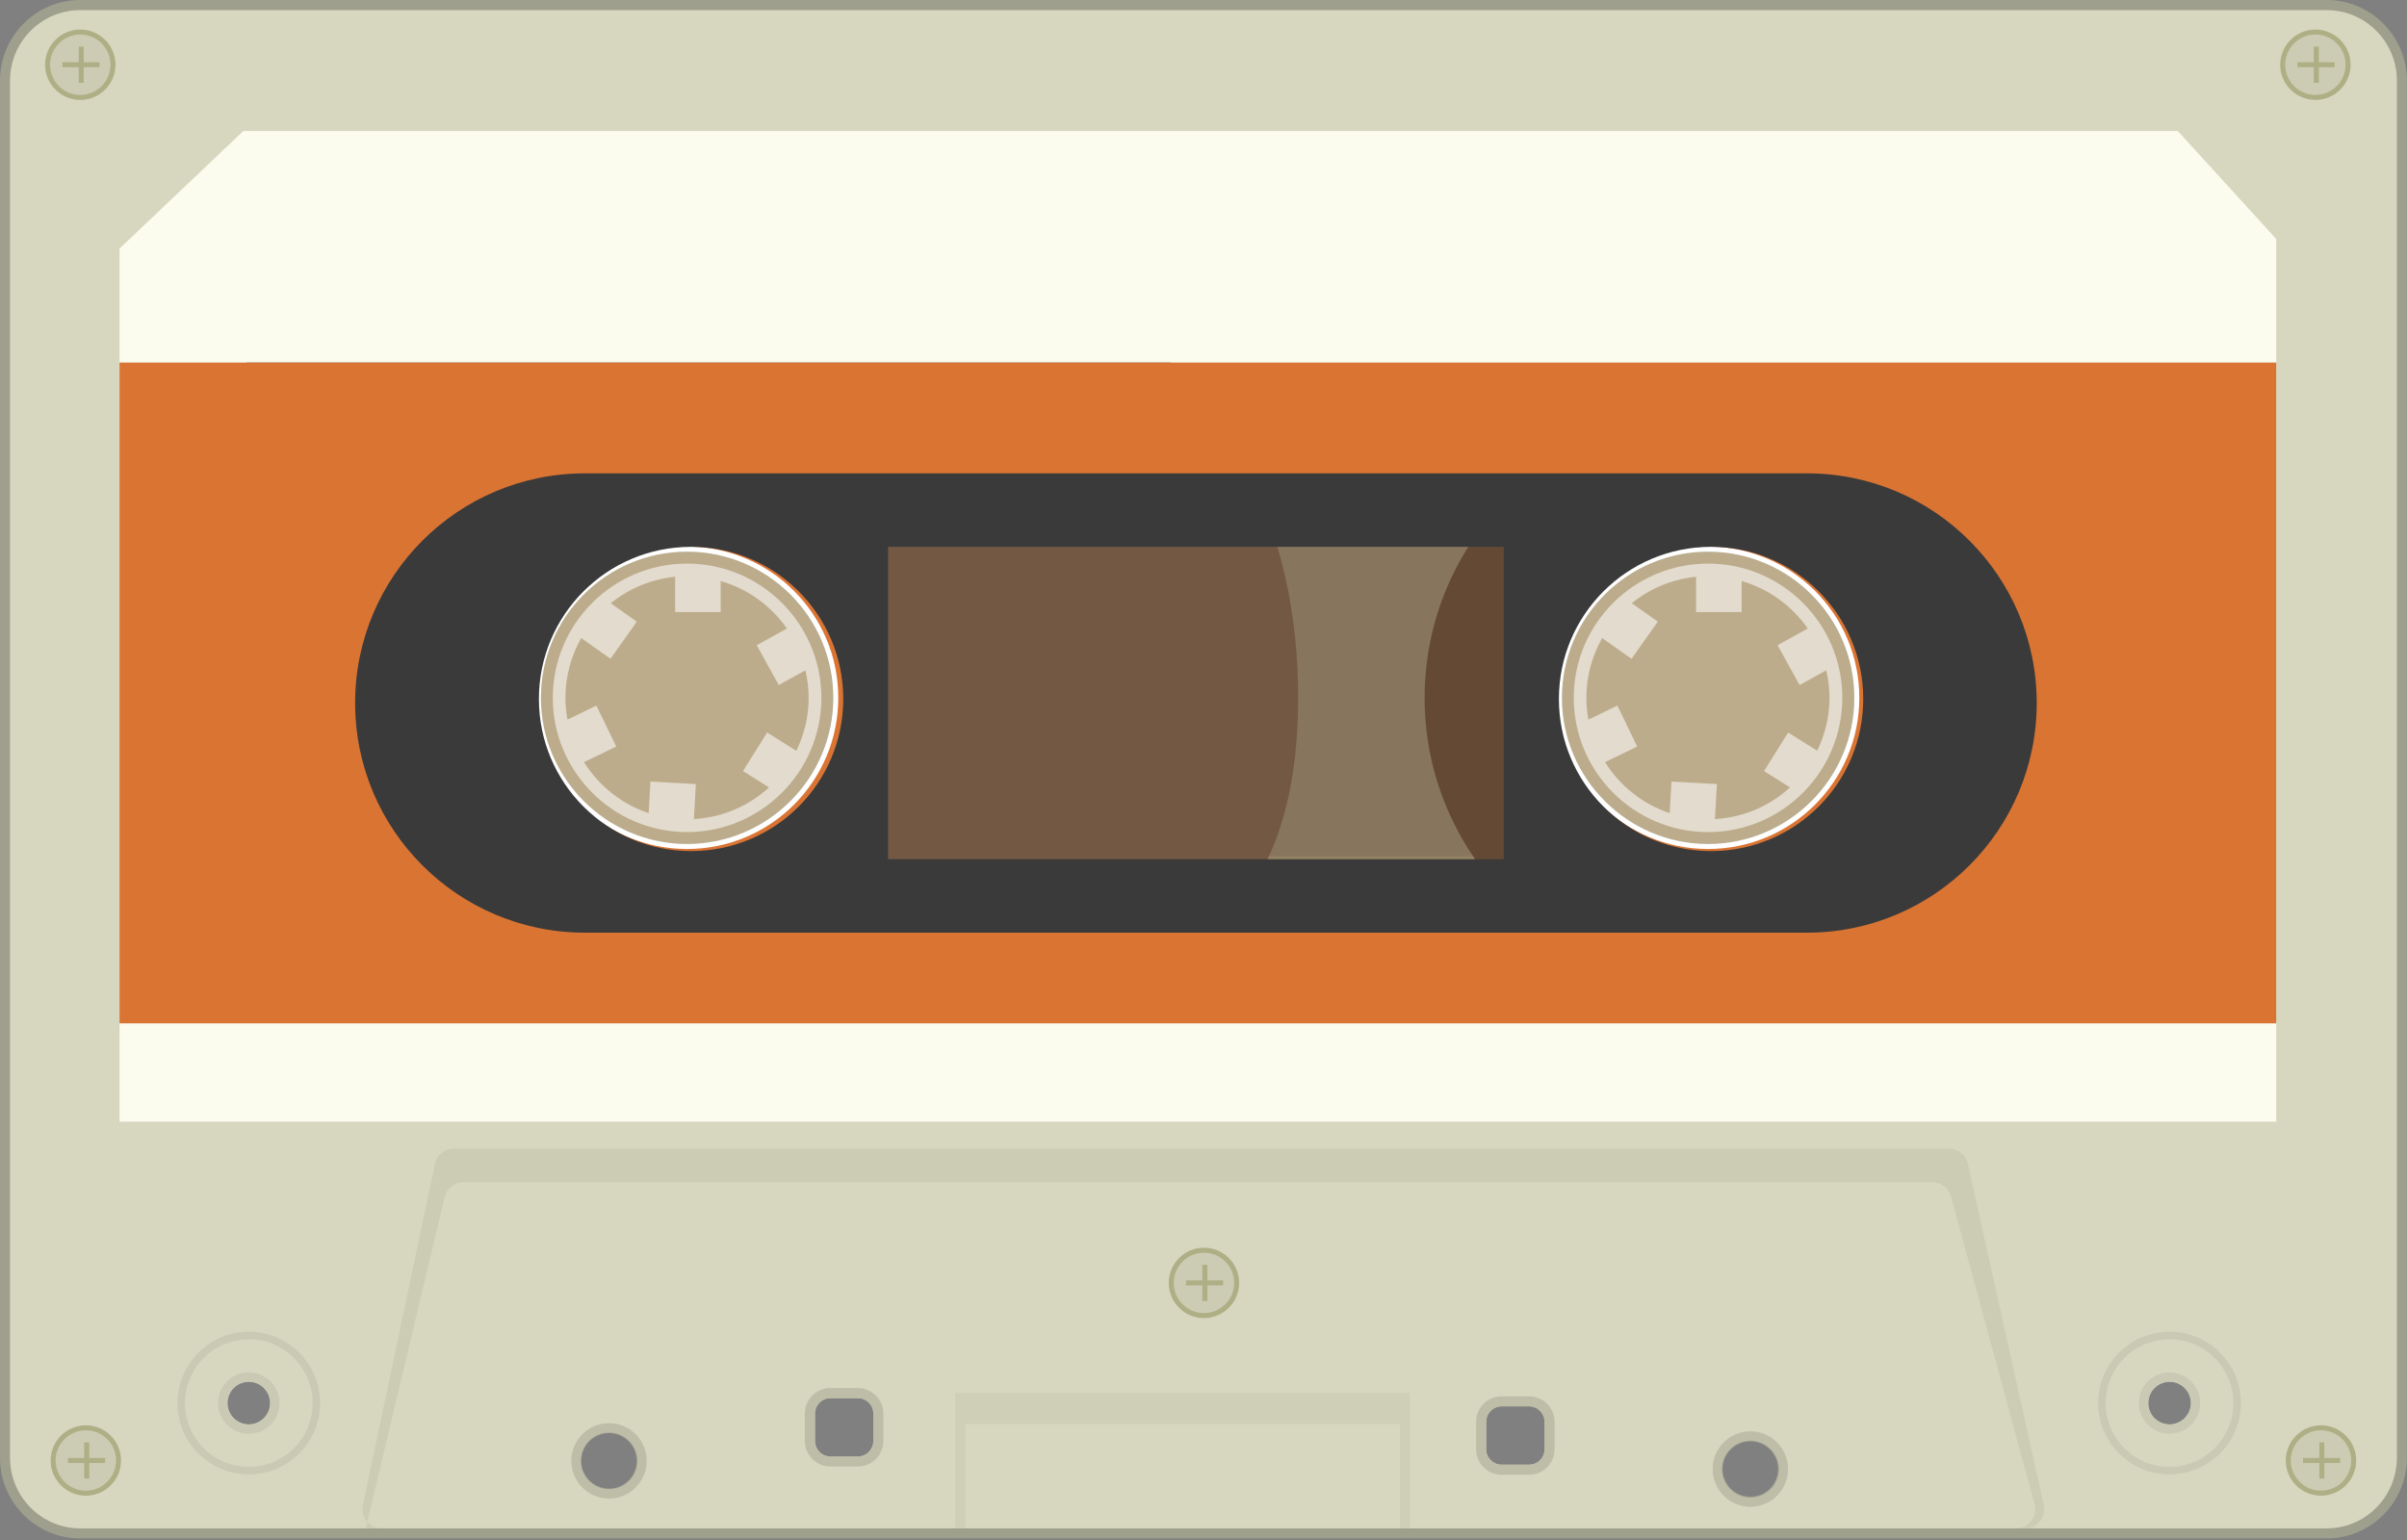 <svg width="250" height="160" viewBox="0 0 250 160" fill="none" xmlns="http://www.w3.org/2000/svg">
<rect x="0" y="0" width="250" height="160" fill="#808080" stroke="none"/>
<g clip-path="url(#clip0_191_447)">
<path d="M87.369 72.497C87.369 81.326 80.21 88.476 71.369 88.476C62.529 88.476 55.369 81.326 55.369 72.497C55.369 63.667 62.529 56.517 71.369 56.517C80.21 56.517 87.369 63.667 87.369 72.497Z" fill="#BDAC8B"/>
<path d="M193.386 72.497C193.386 81.326 186.236 88.476 177.406 88.476C168.577 88.476 161.427 81.326 161.427 72.497C161.427 63.667 168.577 56.517 177.406 56.517C186.236 56.517 193.386 63.667 193.386 72.497Z" fill="#BDAC8B"/>
<path d="M241.663 0.521H8.327C4.014 0.521 0.521 4.043 0.521 8.376V151.459C0.521 155.801 4.014 159.314 8.327 159.314H241.663C245.976 159.314 249.469 155.792 249.469 151.459V8.376C249.469 4.043 245.976 0.521 241.663 0.521ZM25.841 147.985C24.625 147.985 23.632 147.001 23.632 145.775C23.632 144.55 24.616 143.566 25.841 143.566C27.067 143.566 28.051 144.56 28.051 145.775C28.051 146.991 27.057 147.985 25.841 147.985ZM63.262 154.73C61.632 154.73 60.309 153.408 60.309 151.777C60.309 150.147 61.632 148.825 63.262 148.825C64.893 148.825 66.215 150.147 66.215 151.777C66.215 153.408 64.893 154.73 63.262 154.73ZM71.368 88.206C62.693 88.206 55.658 81.172 55.658 72.497C55.658 63.822 62.693 56.787 71.368 56.787C80.043 56.787 87.077 63.822 87.077 72.497C87.077 81.172 80.043 88.206 71.368 88.206ZM90.706 149.712C90.706 150.6 89.982 151.324 89.104 151.324H86.257C85.369 151.324 84.655 150.6 84.655 149.712V146.866C84.655 145.978 85.379 145.264 86.257 145.264H89.104C89.982 145.264 90.706 145.978 90.706 146.866V149.712ZM91.777 55.523H156.612V89.48H91.767V55.523H91.777ZM160.423 150.571C160.423 151.459 159.7 152.173 158.822 152.173H155.975C155.087 152.173 154.363 151.459 154.363 150.571V147.725C154.363 146.837 155.087 146.113 155.975 146.113H158.822C159.709 146.113 160.423 146.837 160.423 147.725V150.571ZM181.807 155.608C180.166 155.608 178.835 154.277 178.835 152.636C178.835 150.996 180.166 149.664 181.807 149.664C183.447 149.664 184.779 150.996 184.779 152.636C184.779 154.277 183.447 155.608 181.807 155.608ZM177.407 88.206C168.732 88.206 161.697 81.172 161.697 72.497C161.697 63.822 168.732 56.787 177.407 56.787C186.081 56.787 193.116 63.822 193.116 72.497C193.116 81.172 186.081 88.206 177.407 88.206ZM225.345 147.985C224.12 147.985 223.136 147.001 223.136 145.775C223.136 144.55 224.12 143.566 225.345 143.566C226.571 143.566 227.555 144.56 227.555 145.775C227.555 146.991 226.561 147.985 225.345 147.985Z" fill="#D7D7C0"/>
<path d="M241.663 159.835H8.328C3.734 159.835 0 156.081 0 151.459V8.376C0 3.763 3.734 0 8.328 0H241.663C246.256 0 249.99 3.763 249.99 8.376V151.459C249.99 156.081 246.256 159.835 241.663 159.835V159.835ZM8.328 1.052C4.313 1.052 1.042 4.342 1.042 8.376V151.459C1.042 155.502 4.313 158.793 8.328 158.793H241.663C245.677 158.793 248.948 155.502 248.948 151.459V8.376C248.948 4.333 245.677 1.052 241.663 1.052H8.328V1.052ZM157.123 90.001H91.246V54.993H157.123V90.001V90.001ZM92.288 88.959H156.081V56.044H92.298V88.959H92.288ZM177.397 88.727C168.452 88.727 161.166 81.452 161.166 72.497C161.166 63.542 168.442 56.266 177.397 56.266C186.352 56.266 193.627 63.542 193.627 72.497C193.627 81.452 186.352 88.727 177.397 88.727V88.727ZM177.397 57.318C169.021 57.318 162.218 64.131 162.218 72.497C162.218 80.863 169.031 87.685 177.397 87.685C185.763 87.685 192.585 80.873 192.585 72.497C192.585 64.121 185.773 57.318 177.397 57.318ZM71.349 88.727C62.394 88.727 55.118 81.452 55.118 72.497C55.118 63.542 62.394 56.266 71.349 56.266C80.303 56.266 87.579 63.542 87.579 72.497C87.579 81.452 80.303 88.727 71.349 88.727V88.727ZM71.349 57.318C62.973 57.318 56.16 64.131 56.16 72.497C56.16 80.863 62.973 87.685 71.349 87.685C79.724 87.685 86.527 80.873 86.527 72.497C86.527 64.121 79.715 57.318 71.349 57.318Z" fill="#9F9F8D"/>
<path opacity="0.7" d="M146.441 158.793H99.207V144.714H146.441V158.793ZM100.259 158.793H145.399V147.956H100.259V158.793V158.793Z" fill="#CCCCB4"/>
<path d="M71.358 19.5C36.35 19.5 15 37.489 15 72.487C15 107.486 36.36 106 71.358 106C106.357 106 134.833 107.496 134.833 72.497C134.833 37.498 106.357 19.5 71.358 19.5ZM71.358 88.197C62.684 88.197 55.649 81.162 55.649 72.487C55.649 63.812 62.684 56.778 71.358 56.778C80.033 56.778 87.068 63.812 87.068 72.487C87.068 81.162 80.033 88.197 71.358 88.197Z" fill="#4D393D"/>
<path d="M177.407 43.056C161.176 43.056 147.966 56.266 147.966 72.507C147.966 88.747 161.176 101.947 177.407 101.947C193.637 101.947 206.847 88.737 206.847 72.507C206.847 56.276 193.647 43.056 177.407 43.056V43.056ZM177.407 88.206C168.732 88.206 161.697 81.172 161.697 72.497C161.697 63.822 168.732 56.787 177.407 56.787C186.081 56.787 193.116 63.822 193.116 72.497C193.116 81.172 186.081 88.206 177.407 88.206Z" fill="#291317"/>
<path d="M71.358 88.728C62.413 88.728 55.128 81.452 55.128 72.497C55.128 63.542 62.404 56.267 71.358 56.267C80.313 56.267 87.589 63.542 87.589 72.497C87.589 81.452 80.313 88.728 71.358 88.728ZM71.358 57.318C62.983 57.318 56.18 64.131 56.18 72.497C56.18 80.863 62.992 87.686 71.358 87.686C79.725 87.686 86.547 80.873 86.547 72.497C86.547 64.121 79.734 57.318 71.358 57.318Z" fill="white"/>
<path d="M71.359 58.554C63.668 58.554 57.415 64.807 57.415 72.497C57.415 80.188 63.678 86.451 71.359 86.451C79.04 86.451 85.312 80.188 85.312 72.497C85.312 64.807 79.049 58.554 71.359 58.554V58.554ZM82.707 78.007L79.677 76.106L77.168 80.111L79.87 81.809C77.785 83.72 75.074 84.926 72.073 85.1L72.275 81.462L67.557 81.201L67.373 84.482C64.565 83.546 62.201 81.645 60.657 79.184L64.006 77.563L61.941 73.308L58.94 74.765C58.805 74.022 58.727 73.269 58.727 72.497C58.727 70.249 59.326 68.136 60.368 66.293L63.407 68.445L66.138 64.585L63.436 62.674C65.308 61.159 67.605 60.175 70.124 59.924V63.591H74.852V60.368C77.669 61.178 80.091 62.944 81.732 65.299L78.596 67.036L80.883 71.175L83.652 69.641C83.864 70.567 83.99 71.513 83.99 72.497C83.99 74.475 83.517 76.338 82.707 78.007V78.007Z" fill="#E2DBCE"/>
<path d="M177.407 88.728C168.462 88.728 161.176 81.452 161.176 72.497C161.176 63.542 168.452 56.267 177.407 56.267C186.362 56.267 193.637 63.542 193.637 72.497C193.637 81.452 186.362 88.728 177.407 88.728V88.728ZM177.407 57.318C169.031 57.318 162.228 64.131 162.228 72.497C162.228 80.863 169.041 87.686 177.407 87.686C185.773 87.686 192.595 80.873 192.595 72.497C192.595 64.121 185.783 57.318 177.407 57.318Z" fill="white"/>
<path d="M177.407 58.554C169.716 58.554 163.454 64.807 163.454 72.497C163.454 80.188 169.707 86.451 177.407 86.451C185.107 86.451 191.35 80.188 191.35 72.497C191.35 64.807 185.098 58.554 177.407 58.554V58.554ZM188.755 78.007L185.725 76.106L183.216 80.111L185.918 81.809C183.833 83.72 181.122 84.926 178.121 85.1L178.324 81.462L173.605 81.201L173.422 84.482C170.614 83.546 168.249 81.645 166.706 79.184L170.044 77.563L167.989 73.308L164.978 74.765C164.843 74.022 164.766 73.269 164.766 72.497C164.766 70.249 165.364 68.136 166.406 66.293L169.456 68.445L172.186 64.585L169.485 62.674C171.347 61.159 173.653 60.175 176.162 59.924V63.591H180.89V60.368C183.708 61.178 186.12 62.944 187.761 65.299L184.625 67.036L186.912 71.175L189.681 69.641C189.893 70.567 190.019 71.513 190.019 72.497C190.019 74.475 189.546 76.338 188.735 78.007H188.755Z" fill="#E2DBCE"/>
<path d="M180.572 91.844H68.878C63.368 91.844 51.992 87.232 51.992 72.989C52.465 58.852 64.102 53.169 68.878 53.169H180.572C184.017 53.169 196.358 57.868 196.928 72.786C196.928 87.097 184.036 91.844 180.572 91.844ZM68.878 55.253C64.7 55.253 54.501 60.367 54.086 73.018C54.086 85.649 64.054 89.75 68.878 89.75H180.572C183.592 89.75 194.834 85.524 194.834 72.825C194.342 59.663 183.447 55.253 180.572 55.253H68.878Z" fill="white"/>
<path opacity="0.7" d="M225.336 153.186C221.245 153.186 217.916 149.857 217.916 145.775C217.916 141.694 221.245 138.355 225.336 138.355C229.427 138.355 232.747 141.684 232.747 145.775C232.747 149.867 229.427 153.186 225.336 153.186ZM225.336 139.146C221.679 139.146 218.707 142.118 218.707 145.775C218.707 149.433 221.679 152.405 225.336 152.405C228.993 152.405 231.965 149.433 231.965 145.775C231.965 142.118 228.993 139.146 225.336 139.146Z" fill="#C5C5B0"/>
<path opacity="0.7" d="M225.336 148.96C223.58 148.96 222.152 147.532 222.152 145.776C222.152 144.019 223.58 142.591 225.336 142.591C227.092 142.591 228.521 144.019 228.521 145.776C228.521 147.532 227.092 148.96 225.336 148.96ZM225.336 143.556C224.111 143.556 223.107 144.55 223.107 145.776C223.107 147.001 224.111 148.005 225.336 148.005C226.562 148.005 227.556 147.001 227.556 145.776C227.556 144.55 226.562 143.556 225.336 143.556Z" fill="#C5C5B0"/>
<path opacity="0.7" d="M25.841 153.186C21.75 153.186 18.431 149.857 18.431 145.775C18.431 141.694 21.75 138.355 25.841 138.355C29.933 138.355 33.252 141.684 33.252 145.775C33.252 149.867 29.923 153.186 25.841 153.186ZM25.841 139.146C22.184 139.146 19.212 142.118 19.212 145.775C19.212 149.433 22.184 152.405 25.841 152.405C29.499 152.405 32.471 149.433 32.471 145.775C32.471 142.118 29.499 139.146 25.841 139.146V139.146Z" fill="#C5C5B0"/>
<path opacity="0.7" d="M25.841 148.97C24.085 148.97 22.648 147.532 22.648 145.776C22.648 144.019 24.076 142.582 25.841 142.582C27.607 142.582 29.035 144.019 29.035 145.776C29.035 147.532 27.607 148.97 25.841 148.97ZM25.841 143.546C24.606 143.546 23.612 144.54 23.612 145.776C23.612 147.011 24.606 148.005 25.841 148.005C27.077 148.005 28.07 147.001 28.07 145.776C28.07 144.55 27.077 143.546 25.841 143.546Z" fill="#C5C5B0"/>
<path d="M244.461 151.739C244.461 153.611 242.937 155.136 241.065 155.136C239.193 155.136 237.668 153.621 237.668 151.739C237.668 149.857 239.183 148.342 241.065 148.342C242.946 148.342 244.461 149.857 244.461 151.739Z" fill="#CCCCB4"/>
<path d="M241.065 155.396C239.048 155.396 237.408 153.755 237.408 151.739C237.408 149.722 239.048 148.082 241.065 148.082C243.082 148.082 244.722 149.722 244.722 151.739C244.722 153.755 243.082 155.396 241.065 155.396ZM241.065 148.603C239.338 148.603 237.929 150.011 237.929 151.739C237.929 153.466 239.338 154.875 241.065 154.875C242.792 154.875 244.201 153.466 244.201 151.739C244.201 150.011 242.792 148.603 241.065 148.603Z" fill="#AFAF86"/>
<path d="M243.062 151.478H241.412V149.857H240.891V151.478H239.202V151.999H240.891V153.62H241.412V151.999H243.062V151.478Z" fill="#AFAF86"/>
<path d="M128.445 133.289C128.445 135.17 126.93 136.685 125.048 136.685C123.167 136.685 121.652 135.17 121.652 133.289C121.652 131.407 123.176 129.892 125.048 129.892C126.92 129.892 128.445 131.407 128.445 133.289Z" fill="#CCCCB4"/>
<path d="M125.048 136.946C123.032 136.946 121.391 135.305 121.391 133.289C121.391 131.272 123.032 129.631 125.048 129.631C127.065 129.631 128.705 131.272 128.705 133.289C128.705 135.305 127.065 136.946 125.048 136.946ZM125.048 130.152C123.321 130.152 121.912 131.552 121.912 133.289C121.912 135.025 123.321 136.425 125.048 136.425C126.776 136.425 128.184 135.025 128.184 133.289C128.184 131.552 126.776 130.152 125.048 130.152Z" fill="#AFAF86"/>
<path d="M127.046 133.028H125.405V131.407H124.875V133.028H123.186V133.549H124.875V135.17H125.405V133.549H127.046V133.028Z" fill="#AFAF86"/>
<path d="M12.313 151.739C12.313 153.611 10.798 155.136 8.917 155.136C7.035 155.136 5.52 153.621 5.52 151.739C5.52 149.857 7.045 148.342 8.917 148.342C10.789 148.342 12.313 149.857 12.313 151.739Z" fill="#CCCCB4"/>
<path d="M8.916 155.396C6.9 155.396 5.259 153.755 5.259 151.739C5.259 149.722 6.9 148.082 8.916 148.082C10.933 148.082 12.574 149.722 12.574 151.739C12.574 153.755 10.933 155.396 8.916 155.396V155.396ZM8.916 148.603C7.189 148.603 5.78 150.011 5.78 151.739C5.78 153.466 7.189 154.875 8.916 154.875C10.644 154.875 12.053 153.466 12.053 151.739C12.053 150.011 10.653 148.603 8.916 148.603Z" fill="#AFAF86"/>
<path d="M10.924 151.478H9.274V149.857H8.743V151.478H7.054V151.999H8.743V153.62H9.274V151.999H10.924V151.478Z" fill="#AFAF86"/>
<path d="M243.883 6.726C243.883 8.598 242.368 10.122 240.486 10.122C238.604 10.122 237.08 8.598 237.08 6.726C237.08 4.854 238.604 3.329 240.486 3.329C242.368 3.329 243.883 4.854 243.883 6.726V6.726Z" fill="#CCCCB4"/>
<path d="M240.486 10.383C238.469 10.383 236.829 8.742 236.829 6.726C236.829 4.709 238.469 3.068 240.486 3.068C242.503 3.068 244.143 4.709 244.143 6.726C244.143 8.742 242.503 10.383 240.486 10.383ZM240.486 3.589C238.759 3.589 237.35 4.998 237.35 6.726C237.35 8.453 238.759 9.862 240.486 9.862C242.213 9.862 243.622 8.453 243.622 6.726C243.622 4.998 242.213 3.589 240.486 3.589V3.589Z" fill="#AFAF86"/>
<path d="M242.483 6.465H240.843V4.844H240.312V6.465H238.624V6.986H240.312V8.607H240.843V6.986H242.483V6.465Z" fill="#AFAF86"/>
<path d="M11.734 6.726C11.734 8.598 10.209 10.122 8.337 10.122C6.465 10.122 4.94 8.598 4.94 6.726C4.94 4.854 6.465 3.329 8.337 3.329C10.209 3.329 11.734 4.854 11.734 6.726V6.726Z" fill="#CCCCB4"/>
<path d="M8.337 10.383C6.321 10.383 4.68 8.742 4.68 6.726C4.68 4.709 6.321 3.068 8.337 3.068C10.354 3.068 11.995 4.709 11.995 6.726C11.995 8.742 10.354 10.383 8.337 10.383ZM8.337 3.589C6.61 3.589 5.201 4.998 5.201 6.726C5.201 8.453 6.61 9.862 8.337 9.862C10.065 9.862 11.473 8.453 11.473 6.726C11.473 4.998 10.065 3.589 8.337 3.589V3.589Z" fill="#AFAF86"/>
<path d="M10.344 6.465H8.694V4.844H8.173V6.465H6.484V6.986H8.173V8.607H8.694V6.986H10.344V6.465Z" fill="#AFAF86"/>
<path d="M212.27 156.359C212.547 157.608 211.597 158.793 210.317 158.793H39.646C38.375 158.793 37.426 157.623 37.689 156.38L45.172 120.923C45.367 119.998 46.184 119.336 47.129 119.336H202.435C203.372 119.336 204.184 119.987 204.387 120.902L212.27 156.359ZM37.981 158.793H209.385C210.703 158.793 211.66 157.541 211.315 156.269L202.636 124.305C202.399 123.434 201.608 122.829 200.705 122.829H48.129C47.203 122.829 46.398 123.465 46.184 124.366L37.992 158.783C37.991 158.789 37.986 158.793 37.981 158.793V158.793Z" fill="#CCCCB4"/>
<path d="M236.414 24.828L226.185 13.606H25.282L12.419 25.822V37.672H236.414V24.828Z" fill="#FCFCEE"/>
<path d="M236.414 106.318H12.419V116.537H236.414V106.318Z" fill="#FCFCEE"/>
<path d="M12.419 37.672V106.319H236.414V37.672H12.419ZM71.358 88.206C62.683 88.206 55.649 81.172 55.649 72.497C55.649 63.822 62.683 56.788 71.358 56.788C80.033 56.788 87.068 63.822 87.068 72.497C87.068 81.172 80.033 88.206 71.358 88.206ZM156.612 89.48H91.767V55.523H156.602V89.48H156.612ZM177.407 88.206C168.732 88.206 161.697 81.172 161.697 72.497C161.697 63.822 168.732 56.788 177.407 56.788C186.082 56.788 193.116 63.822 193.116 72.497C193.116 81.172 186.082 88.206 177.407 88.206Z" fill="#DA7433"/>
<path opacity="0.7" d="M181.797 156.554C179.636 156.554 177.879 154.788 177.879 152.626C177.879 150.465 179.636 148.708 181.797 148.708C183.959 148.708 185.715 150.465 185.715 152.626C185.715 154.788 183.959 156.554 181.797 156.554ZM181.797 149.76C180.215 149.76 178.922 151.044 178.922 152.626C178.922 154.209 180.205 155.492 181.797 155.492C183.389 155.492 184.673 154.209 184.673 152.626C184.673 151.044 183.38 149.76 181.797 149.76Z" fill="#B4B49F"/>
<path opacity="0.7" d="M158.812 153.225H155.965C154.498 153.225 153.312 152.038 153.312 150.571V147.724C153.312 146.258 154.498 145.071 155.965 145.071H158.812C160.278 145.071 161.465 146.258 161.465 147.724V150.571C161.465 152.038 160.278 153.225 158.812 153.225ZM155.965 146.113C155.077 146.113 154.354 146.837 154.354 147.724V150.571C154.354 151.459 155.077 152.183 155.965 152.183H158.812C159.7 152.183 160.423 151.459 160.423 150.571V147.724C160.423 146.837 159.7 146.113 158.812 146.113H155.965Z" fill="#B4B49F"/>
<path opacity="0.7" d="M63.253 155.695C61.091 155.695 59.335 153.929 59.335 151.777C59.335 149.625 61.091 147.859 63.253 147.859C65.414 147.859 67.17 149.616 67.17 151.777C67.17 153.939 65.414 155.695 63.253 155.695ZM63.253 148.902C61.67 148.902 60.377 150.185 60.377 151.777C60.377 153.369 61.66 154.653 63.253 154.653C64.845 154.653 66.128 153.36 66.128 151.777C66.128 150.195 64.845 148.902 63.253 148.902Z" fill="#B4B49F"/>
<path opacity="0.7" d="M89.094 152.366H86.247C84.781 152.366 83.594 151.179 83.594 149.712V146.866C83.594 145.399 84.781 144.212 86.247 144.212H89.094C90.561 144.212 91.748 145.399 91.748 146.866V149.712C91.748 151.179 90.551 152.366 89.094 152.366ZM86.247 145.254C85.36 145.254 84.636 145.978 84.636 146.866V149.712C84.636 150.6 85.36 151.324 86.247 151.324H89.094C89.982 151.324 90.705 150.6 90.705 149.712V146.866C90.705 145.978 89.982 145.254 89.094 145.254H86.247Z" fill="#B4B49F"/>
<path opacity="0.6" d="M156.602 55.523H91.767V89.48H156.602V55.523Z" fill="#8C6F49"/>
<path fill-rule="evenodd" clip-rule="evenodd" d="M60.745 49.18C47.568 49.18 36.885 59.863 36.885 73.04C36.885 86.218 47.568 96.9 60.745 96.9H187.682C200.859 96.9 211.542 86.218 211.542 73.04C211.542 59.863 200.859 49.18 187.682 49.18H60.745ZM156.186 56.815H92.241V89.265H156.186V56.815ZM87.583 72.62C87.583 81.353 80.511 88.425 71.778 88.425C63.045 88.425 55.973 81.353 55.973 72.62C55.973 63.888 63.045 56.815 71.778 56.815C80.511 56.815 87.583 63.888 87.583 72.62ZM177.718 88.425C186.45 88.425 193.523 81.353 193.523 72.62C193.523 63.888 186.45 56.815 177.718 56.815C168.985 56.815 161.913 63.888 161.913 72.62C161.913 81.353 168.985 88.425 177.718 88.425Z" fill="#3A3A3A"/>
</g>
<defs>
<clipPath id="clip0_191_447">
<rect width="250" height="159.835" fill="white"/>
</clipPath>
</defs>
</svg>
